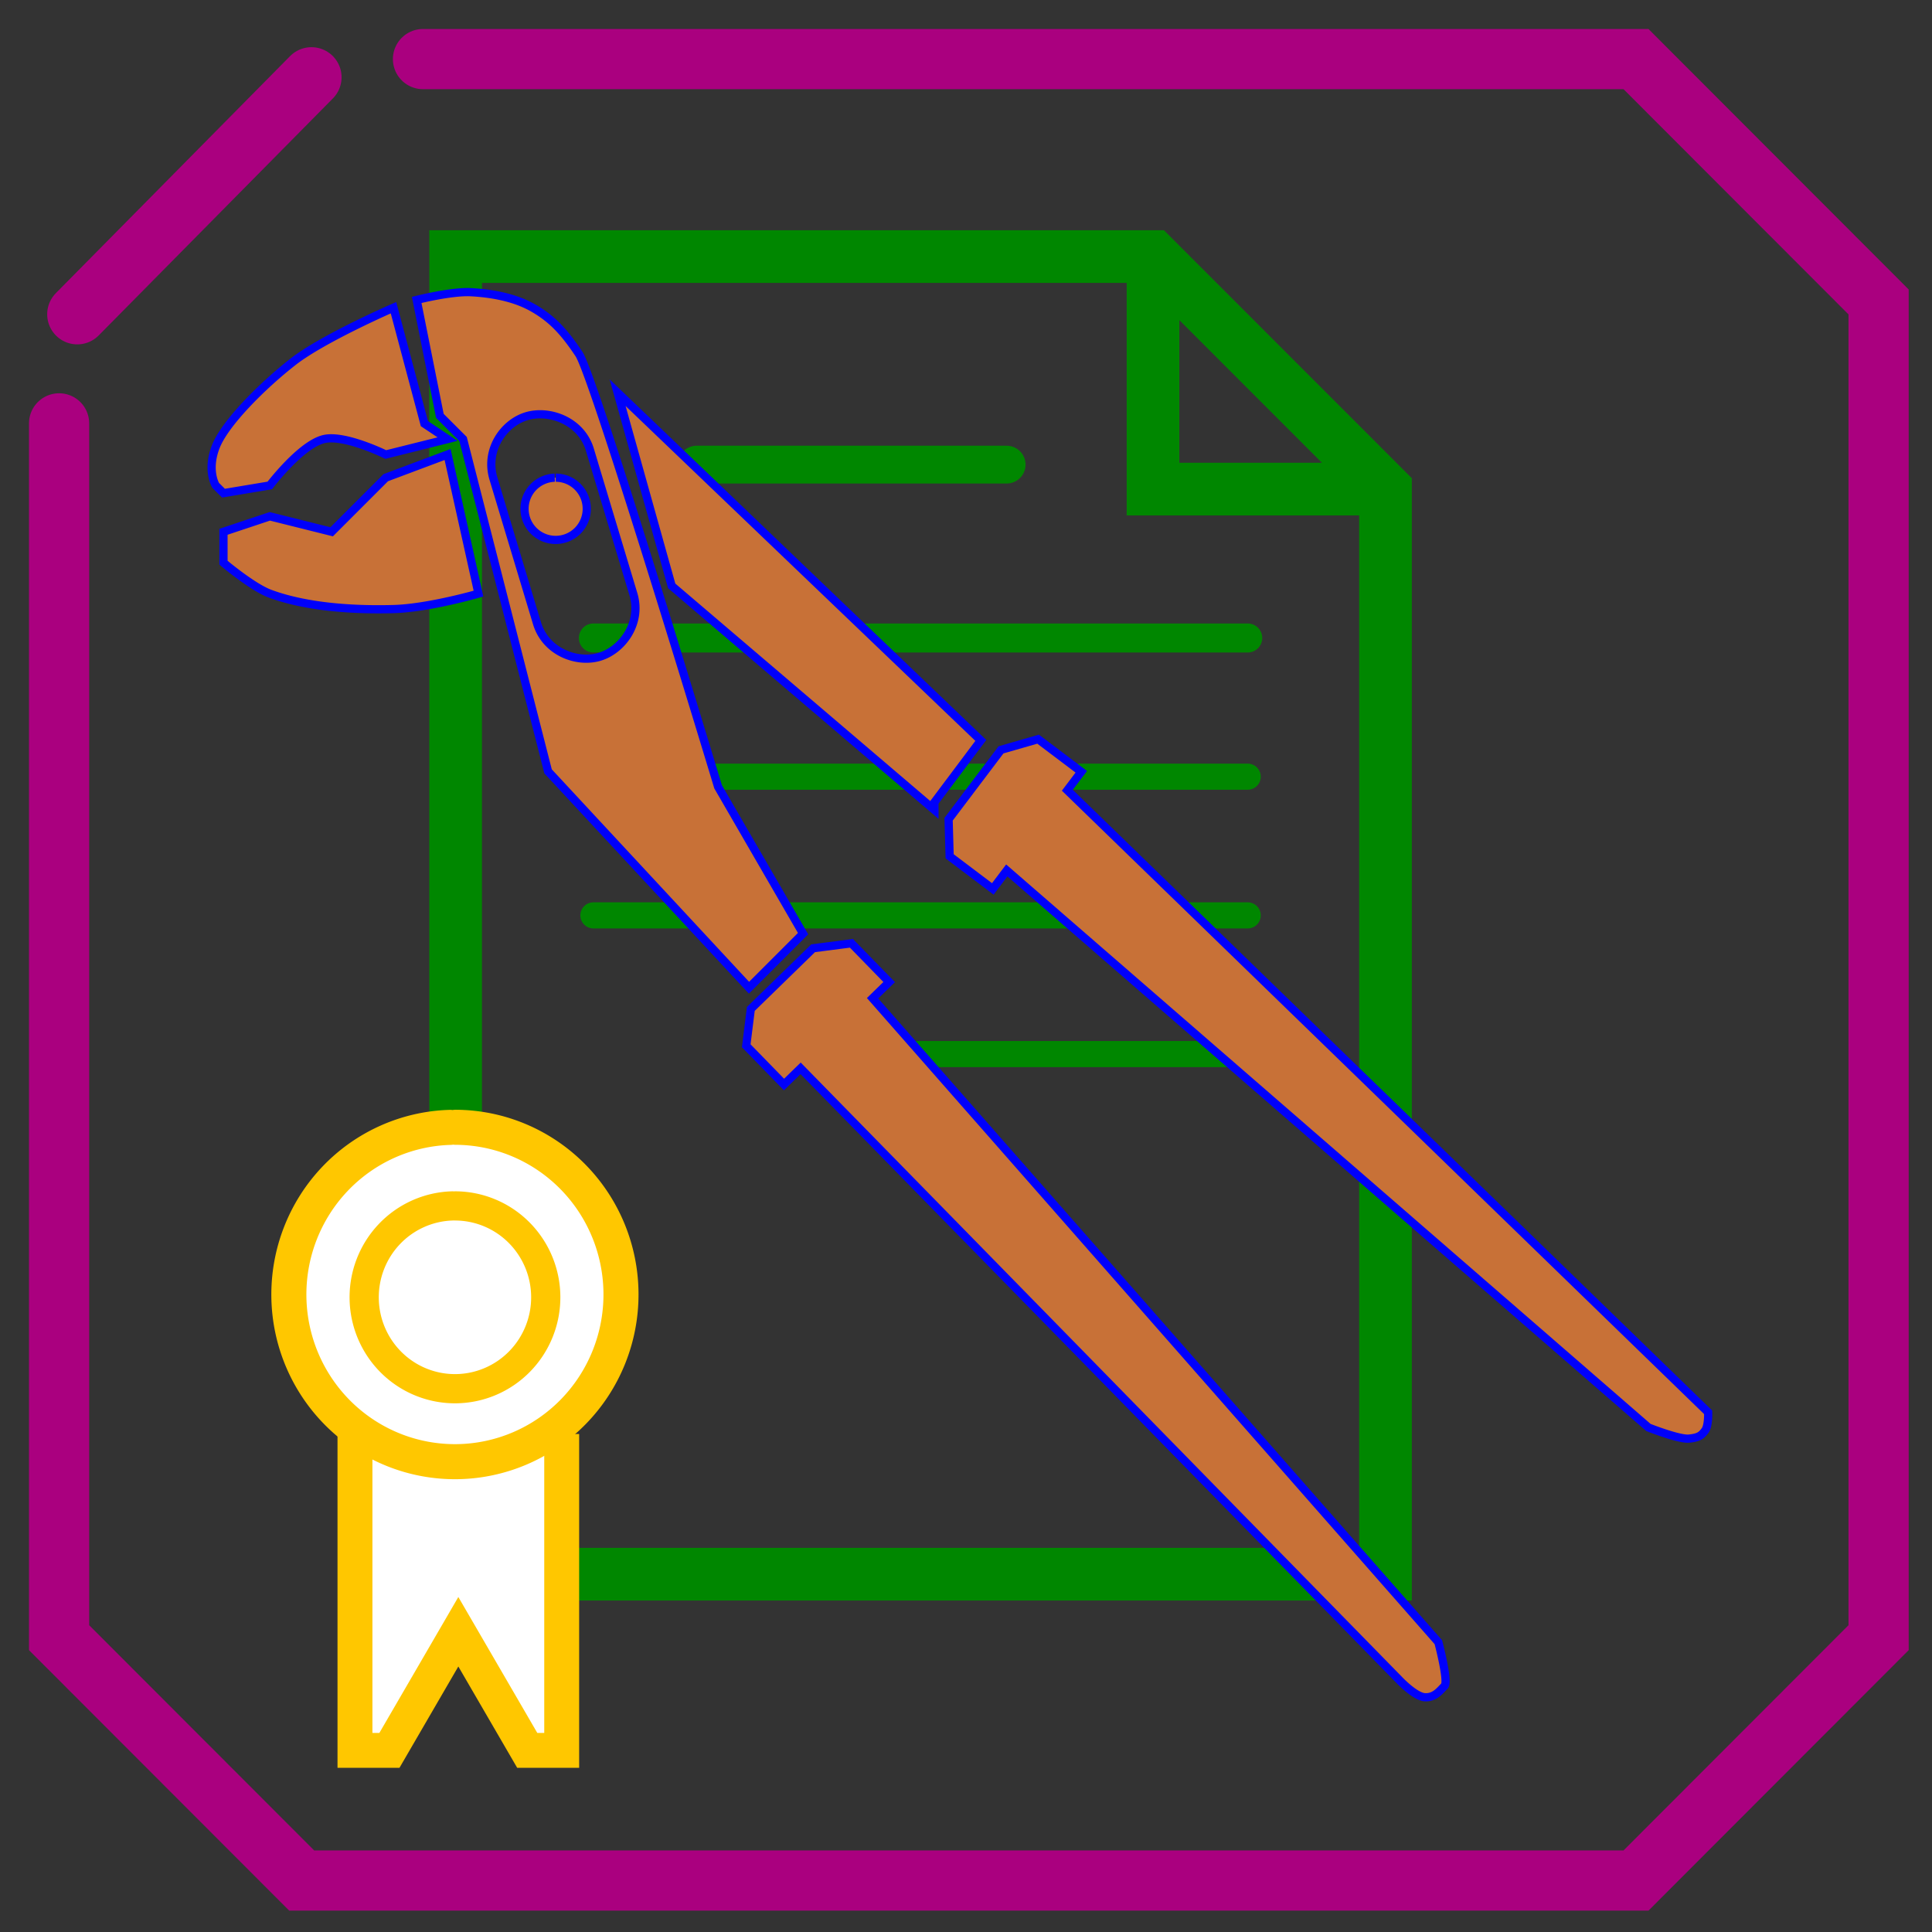 <?xml version="1.0" encoding="UTF-8" standalone="no"?>
<!-- Created with Inkscape (http://www.inkscape.org/) -->

<svg
   xmlns:dc="http://purl.org/dc/elements/1.1/"
   xmlns:cc="http://creativecommons.org/ns#"
   xmlns:rdf="http://www.w3.org/1999/02/22-rdf-syntax-ns#"
   xmlns:svg="http://www.w3.org/2000/svg"
   xmlns="http://www.w3.org/2000/svg"
   xmlns:sodipodi="http://sodipodi.sourceforge.net/DTD/sodipodi-0.dtd"
   xmlns:inkscape="http://www.inkscape.org/namespaces/inkscape"
   width="250"
   height="250"
   viewBox="0 0 66.146 66.146"
   version="1.1"
   id="svg8"
   inkscape:version="0.92.2 5c3e80d, 2017-08-06"
   sodipodi:docname="FSHKIcon.svg">
  <rect x="0" y="0" width="66.146" height="66.146" fill="#333333" stroke="none"/>
  <defs
     id="defs2" />
  <sodipodi:namedview
     id="base"
     pagecolor="#ffffff"
     bordercolor="#666666"
     borderopacity="1.0"
     inkscape:pageopacity="0.0"
     inkscape:pageshadow="2"
     inkscape:zoom="1.4321832"
     inkscape:cx="42.933983"
     inkscape:cy="103.58892"
     inkscape:document-units="px"
     inkscape:current-layer="layer1"
     showgrid="true"
     units="px"
     inkscape:window-width="1440"
     inkscape:window-height="835"
     inkscape:window-x="1024"
     inkscape:window-y="0"
     inkscape:window-maximized="1"
     inkscape:snap-nodes="false"
     inkscape:snap-bbox="true"
     showguides="false">
    <inkscape:grid
       type="xygrid"
       id="grid815" />
  </sodipodi:namedview>
  <g
     inkscape:label="Ebene 1"
     inkscape:groupmode="layer"
     id="layer1"
     transform="translate(0,-230.854)">
    <path
       style="fill:none;fill-rule:evenodd;stroke:#008700;stroke-width:0.894;stroke-linecap:round;stroke-linejoin:miter;stroke-miterlimit:4;stroke-dasharray:none;stroke-opacity:1"
       d="M 20.316,257.445 H 42.718"
       id="path1095-2-2"
       inkscape:connector-curvature="0" />
    <path
       style="fill:none;fill-rule:evenodd;stroke:#008700;stroke-width:0.894;stroke-linecap:round;stroke-linejoin:miter;stroke-miterlimit:4;stroke-dasharray:none;stroke-opacity:1"
       d="M 20.316,262.194 H 42.718"
       id="path1095-2-2-8"
       inkscape:connector-curvature="0" />
    <path
       style="opacity:1;fill:none;fill-rule:evenodd;stroke:#008700;stroke-width:0.894;stroke-linecap:round;stroke-linejoin:miter;stroke-miterlimit:4.6;stroke-dasharray:none;stroke-opacity:1"
       d="M 29.748,266.942 H 42.718"
       id="path1095-2-2-8-9"
       inkscape:connector-curvature="0" />
    <path
       style="fill:none;fill-rule:evenodd;stroke:#008700;stroke-width:1.294;stroke-linecap:round;stroke-linejoin:miter;stroke-miterlimit:4;stroke-dasharray:none;stroke-opacity:1"
       d="M 23.853,246.761 H 34.465"
       id="path1095"
       inkscape:connector-curvature="0" />
    <path
       id="path998"
       style="fill:none;fill-rule:evenodd;stroke:#008700;stroke-width:1.803;stroke-linecap:butt;stroke-linejoin:miter;stroke-miterlimit:4;stroke-dasharray:none;stroke-opacity:1"
       d="m 39.476,239.638 v 7.961 h 7.959 m -31.835,-7.961 h 23.876 l 7.959,7.961 v 37.151 H 15.599 Z"
       inkscape:connector-curvature="0" />
    <path
       style="fill:#ffffff;fill-opacity:1;fill-rule:evenodd;stroke:#ffc700;stroke-width:1.195;stroke-linecap:butt;stroke-linejoin:miter;stroke-miterlimit:4;stroke-dasharray:none;stroke-opacity:1"
       d="m 12.153,279.95 v 10.831 h 1.18 l 2.359,-4.061 2.359,4.061 h 1.18 v -10.831"
       id="path1089"
       inkscape:connector-curvature="0" />
    <path
       style="fill:#ffffff;fill-opacity:1;fill-rule:nonzero;stroke:#ffc700;stroke-width:1.2;stroke-linecap:round;stroke-linejoin:miter;stroke-miterlimit:4;stroke-dasharray:none;stroke-dashoffset:0;stroke-opacity:1"
       id="path1072-9"
       sodipodi:type="arc"
       sodipodi:cx="15.575662"
       sodipodi:cy="275.17361"
       sodipodi:rx="5.685462"
       sodipodi:ry="5.7243643"
       sodipodi:start="4.7164905"
       sodipodi:end="4.683434"
       sodipodi:open="true"
       d="m 15.599,269.449 a 5.685,5.724 0 0 1 5.662,5.7 5.685,5.724 0 0 1 -5.615,5.748 5.685,5.724 0 0 1 -5.755,-5.605 5.685,5.724 0 0 1 5.52,-5.84" />
    <path
       style="fill:none;fill-rule:evenodd;stroke:#008700;stroke-width:0.994;stroke-linecap:round;stroke-linejoin:miter;stroke-miterlimit:4;stroke-dasharray:none;stroke-opacity:1"
       d="M 20.316,252.697 H 42.718"
       id="path1095-2"
       inkscape:connector-curvature="0" />
    <path
       style="fill:#ffffff;fill-opacity:1;fill-rule:nonzero;stroke:#ffc700;stroke-width:1;stroke-linecap:round;stroke-linejoin:miter;stroke-miterlimit:4;stroke-dasharray:none;stroke-dashoffset:0;stroke-opacity:1"
       id="path1072"
       sodipodi:type="arc"
       sodipodi:cx="15.577103"
       sodipodi:cy="275.27063"
       sodipodi:rx="3.1082664"
       sodipodi:ry="3.1295197"
       sodipodi:start="4.7164905"
       sodipodi:end="4.683434"
       sodipodi:open="true"
       d="m 15.59,272.141 a 3.108,3.13 0 0 1 3.095,3.116 3.108,3.13 0 0 1 -3.07,3.142 3.108,3.13 0 0 1 -3.146,-3.065 3.108,3.13 0 0 1 3.018,-3.193" />
    <path
       style="fill:none;fill-rule:evenodd;stroke:#aa007f;stroke-width:2.061;stroke-linecap:round;stroke-linejoin:miter;stroke-miterlimit:4;stroke-dasharray:none;stroke-opacity:1"
       d="m 14.482,232.877 h 41.53 l 8.306,8.315 v 45.731 l -8.306,8.315 H 10.329 l -8.306,-8.315 v -41.574"
       id="path1159"
       inkscape:connector-curvature="0"
       sodipodi:nodetypes="cccccccc" />
    <path
       style="fill:none;fill-rule:evenodd;stroke:#aa007f;stroke-width:2.061;stroke-linecap:round;stroke-linejoin:miter;stroke-miterlimit:4;stroke-dasharray:none;stroke-opacity:1"
       d="m 10.664,233.5 -8.018,8.114"
       id="path1161"
       inkscape:connector-curvature="0" />
    <path
       id="path898-5-3"
       style="fill:#c87137;fill-opacity:1;fill-rule:evenodd;stroke:#0000fb;stroke-width:0.281px;stroke-linecap:butt;stroke-linejoin:miter;stroke-opacity:1"
       d="m 29.874,265.031 0.569,-0.554 -1.293,-1.327 -1.312,0.17 -2.132,2.077 -0.157,1.261 1.293,1.327 0.569,-0.554 20.486,20.93 c 0,0 0.545,0.584 0.888,0.602 0.342,0.018 0.523,-0.239 0.671,-0.386 0.148,-0.147 -0.211,-1.499 -0.211,-1.499 z m 6.668,-7.121 0.478,-0.633 -1.478,-1.116 -1.271,0.366 -1.794,2.375 0.036,1.27 1.478,1.116 0.478,-0.633 21.969,19.072 c 0,0 1.044,0.414 1.386,0.381 0.341,-0.033 0.43,-0.109 0.554,-0.277 0.124,-0.168 0.104,-0.624 0.104,-0.624 z m -16.347,-11.661 1.489,4.944 c 0.298,0.989 -0.375,1.912 -1.153,2.147 -0.778,0.234 -1.85,-0.164 -2.147,-1.152 l -1.489,-4.944 c -0.298,-0.989 0.353,-1.906 1.131,-2.14 0.778,-0.234 1.872,0.157 2.17,1.146 z m -1.167,0.959 a 1.065,1.065 0 0 1 1.061,1.061 1.065,1.065 0 0 1 -1.052,1.07 1.065,1.065 0 0 1 -1.078,-1.043 1.065,1.065 0 0 1 1.034,-1.087 m 2.152,-2.911 12.435,11.906 -1.587,2.117 v 0.265 l -8.996,-7.673 z m 6.35,18.521 -1.852,1.852 -6.879,-7.408 -2.91,-11.377 -0.794,-0.794 -0.794,-3.969 c 0,0 1.178,-0.299 1.852,-0.265 0.675,0.035 1.475,0.166 2.117,0.529 0.642,0.364 1.058,0.794 1.587,1.587 0.529,0.794 4.763,14.817 4.763,14.817 z m -19.844,-13.758 1.587,-0.529 2.117,0.529 1.852,-1.852 2.117,-0.794 1.058,4.763 c 0,0 -1.707,0.496 -2.91,0.529 -1.204,0.033 -2.9,-0.033 -4.233,-0.529 -0.596,-0.222 -1.587,-1.058 -1.587,-1.058 z m -0.265,-1.587 c 0,0 -0.316,-0.506 0,-1.323 0.316,-0.817 1.616,-2.106 2.646,-2.91 1.029,-0.805 3.44,-1.852 3.44,-1.852 l 1.058,3.969 0.794,0.529 -2.117,0.529 c 0,0 -1.409,-0.696 -2.117,-0.529 -0.791,0.187 -1.852,1.587 -1.852,1.587 l -1.587,0.265 z"
       inkscape:connector-curvature="0" />
  </g>
</svg>
